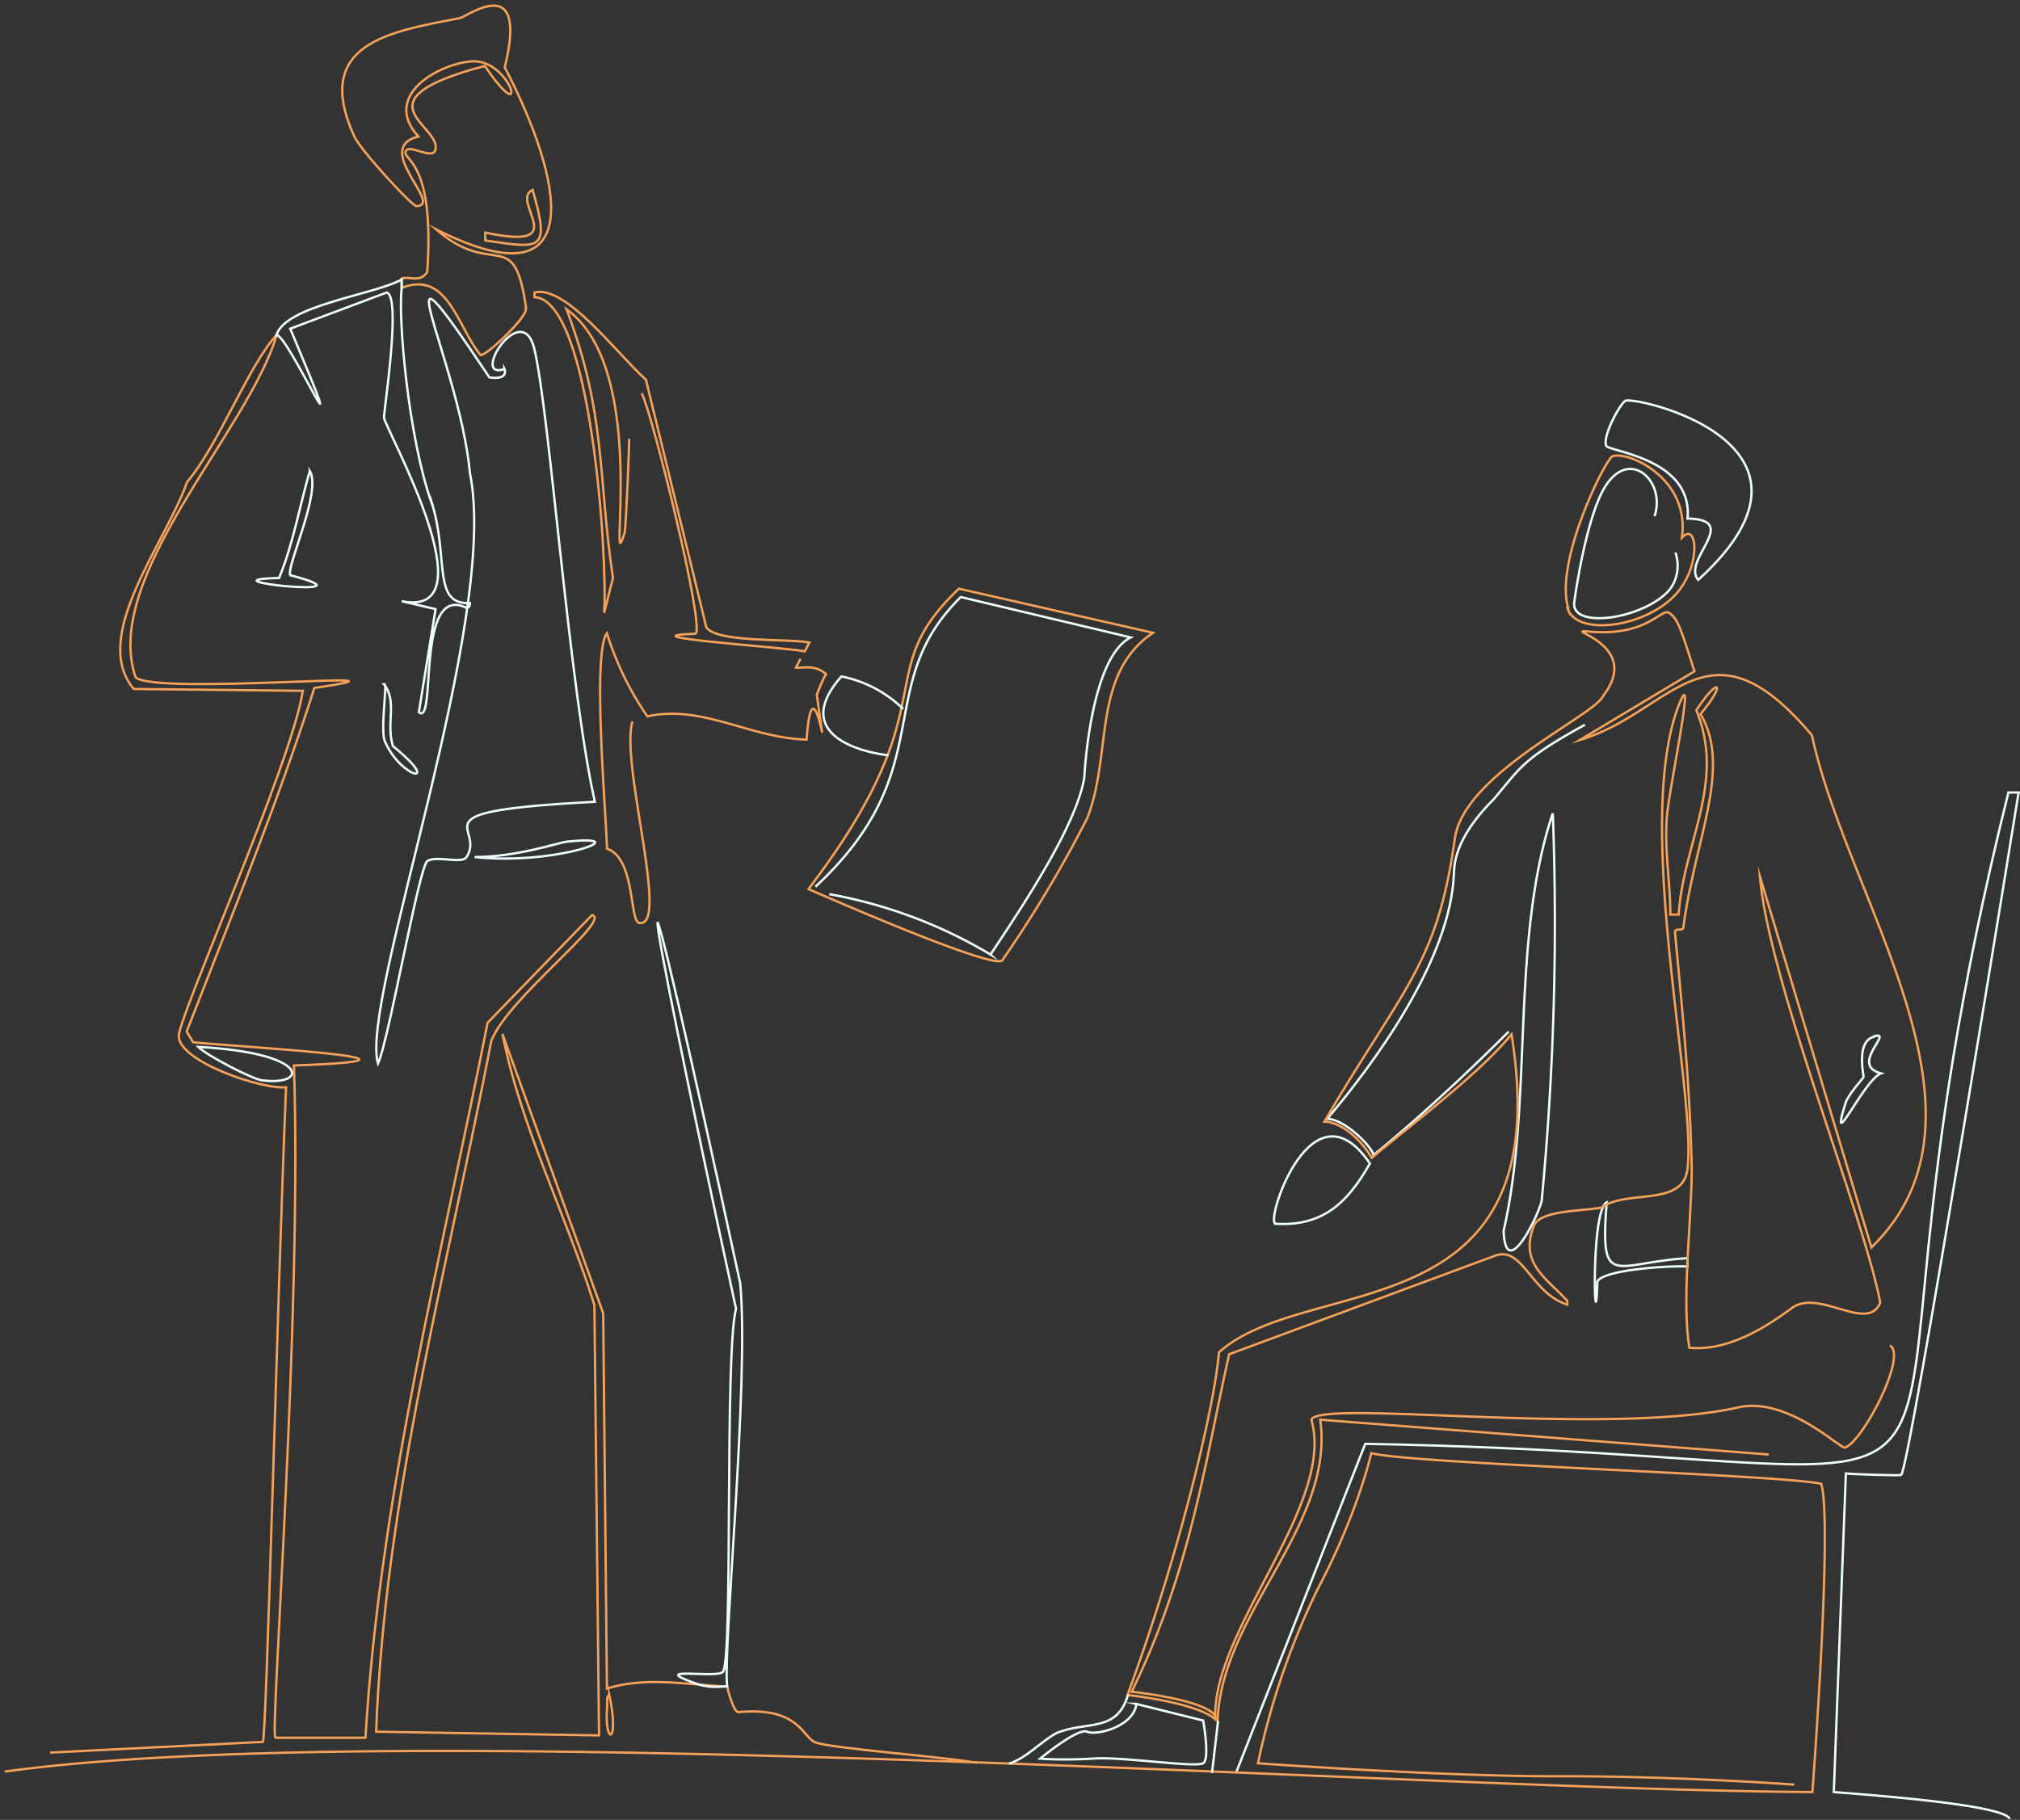 <svg xmlns="http://www.w3.org/2000/svg" width="435" height="392" fill="none" viewBox="0 0 435 392">
  <rect x="0" y="0" width="435" height="392" fill="#333333" stroke="none"/>
  <path stroke="#EDFCFC" stroke-miterlimit="10" stroke-width=".5"
    d="M350.1 86.3c2.9-.8 47.6 9.5 15.6 38.6-3.6-4.3 9.4-13-2.3-13.2 1.2-13-17-14.4-17.5-15.7-.9-1.9 3-9.2 4.2-9.7ZM363.4 271v1.8c-3.7-.2-17.8.6-19.4 3.2-.5 15.6-1.6-15.2 2-17-1.5 19 1.5 13 17.4 12Zm-29-95.6a632 632 0 0 1-2.4 83.2c-.7 3.3-7.8 17.8-8.2 6.5 6.4-27.8 1.4-62 10.5-89.7Zm69.2 47.8c4.4-1.2-5.5 6.2 1.5 8-3.7 1.3-11.5 18.6-7.6 6.2.8-2 3.7-5.1 3.8-5.4.1-.5-1.7-7.7 2.3-8.7v-.1Z" />
  <path stroke="#F4A259" stroke-miterlimit="10" stroke-width=".5"
    d="M337.7 131c-3-10.1 8-32 9.5-32.7 3.2-1.3 16.8 4.6 15 17.5 3.5-3.8 4.3 7-2.1 13-6.8 6.5-20.8 8.2-22.6 2.1h.2Z" />
  <path stroke="#EDFCFC" stroke-miterlimit="10" stroke-width=".5"
    d="M360.8 119c1.2 3.5 0 7-2 8.8-6 5.7-20.4 7.6-19.8 2 .4-3.2 2.9-19.3 6.8-25.2 5.3-8.2 13-.8 10.5 6.6m-81.7 152.4c10.1.6 15.5-4.3 20.4-13-12.4-18.2-22.4 12-20.4 12.9v.1Z" />
  <path stroke="#EDFCFC" stroke-miterlimit="10" stroke-width=".5"
    d="M341.3 156.1c-13 7.2-13.5 8.7-19.5 15.9-6.3 6.3-8.6 11.5-8.7 16-.6 18.8-17.7 41.7-27.3 53 3.7 0 9.5 5.8 10 7.8 1.7-1.4 13-10.5 29.1-26.6" />
  <path stroke="#F4A259" stroke-miterlimit="10" stroke-width=".5"
    d="M407 289.8c3.8 2.3-6 20.9-9.7 22-1 .3-12.6-11.2-23.2-8.6-28.6 6.3-90-1.9-91.7 2.6 5.2 18-21 44.9-20.7 63.8-2.4-3.6-18-5.2-18-5.2 12.7-26 15.9-50.1 21-72.7l57.2-21.2c6-2.3 7.8 8.1 15.6 10.5v-.8c-4.3-4.8-10.4-8-7.2-16.1 1.2-3.5 10.7-3.2 14.6-4 5.5-4 17.6 0 18.5-8.4 2-16.6-12-75.4-1.6-100.5 3.5-8.4-2.9 21-2.9 25.7-.4 6.9.8 13.3.8 20.1h1.8c1-15.5 10.2-28.5 3.8-44 4.8-7.4 6.6-6 .9.8 6.8 11.7-1.2 26.8-3.7 46-.1.8-1.8 0-1.8 1 1.6 17 3.3 33.8 3.6 50.9 0 11.4-2.2 28-.5 38.6 8.1.8 16.2-4.2 22-8.5 5.8-4.4 16.4 5.4 19.1-1.2-3.3-18.1-24.1-69.5-25.9-91.8l24 79.9c29.5-28.7-5.2-74.7-12.8-110.3-22.4-26.7-30.1-4.9-50 1l24.7-14.8c-2.6-8-3.5-11.5-5.5-12.6-1.8-1-4.7 5.3-17.7 4-4.9-.4 11.9 2.9 3.6 13.8-1.7 4.3-30 16.7-32 30.8-3.8 27.3-11 31.8-28.1 61 2.7 0 7 2.5 10.2 7.8 9.3-7.8 22.9-17.9 30.1-26.6 10.4 64.6-44 51.3-63 68.5-1 12-8.7 44-19.7 73.8 0 0 16 1.7 19.4 5.7.7-23.3 25.3-42.1 22.1-65l96.6 7.5M174.1 191.5c30.7-40.3 12.7-46 32.4-64.7l41.8 9.5c-13.3 9-8.7 26.2-14.2 40a264 264 0 0 1-18.3 30.6c-2.5 1.9-41.7-15.4-41.7-15.4Z" />
  <path stroke="#EDFCFC" stroke-miterlimit="10" stroke-width=".5"
    d="M266.2 381.8 294 311c164.1 2.9 94.5 36.6 138.5-140.3h2.2s-23.6 146.5-25.3 147c-.3.2-11.2-.2-11.9-.3l-2.6 68.6c22.4 1.7 37 3.6 37.9 5.8" />
  <path stroke="#F4A259" stroke-miterlimit="10" stroke-width=".5"
    d="M1 381.6c86.8-12 306.3 4 389.3 4.4 0 0 4.4-58.2 1.9-66.4-9.3-2-88.5-4.3-96.9-6.6 0 0-2.9 13-11.6 29.4a160.7 160.7 0 0 0-12.8 37.4s38.4 2.8 64 2.8c25.6-.1 51.5 1.8 51.5 1.8m-214-242.5-1 1.9c1.6.2 3.9-.8 6.5 1.4-.5.6-2 4.3-2 4.5 3 21.5-.8-9.7-2.2 9.6-12.2-.3-22.4-7.6-34.3-5a66.4 66.4 0 0 1-8.7-17.9c-3.3 4.2 0 40.9 0 46.4 6.2 2.1 4.8 15.8 7 16 6.6 1-4.2-34.5-1.5-43.4" />
  <path stroke="#F4A259" stroke-miterlimit="10" stroke-width=".5"
    d="M131.2 365c2.3 10.7-1 11-.5 3.3.2-1.3-.3-3.2.6-3.2h-.1Zm-18-298.5c.7 1.4-8.2 10-9.7 10-5-6-7-18.4-17-14.5v-2c1.4-.6 4 1 5.5-1.4 1.6-23-4.7-24-4.7-25.7.3-2.5 6 2 6.5-.8 1-5.2-17.3-10.5 10.6-17.9 9.8 14.4 5.8-1.4-2.7-1-7.3.5-19.6 7.5-11.6 16.2-10.1 2.5 5.5 14.8-.4 15-1 0-12-12-13.4-15C67.1 9.2 84.2 6.8 99 3.9c1.5-.2 14.9-10.5 9.7 10.6 12.6 24.2 18.5 51.7-14.8 34.9 12.5 10.9 16.8-1.3 19.4 17Z" />
  <path stroke="#F4A259" stroke-miterlimit="10" stroke-width=".5"
    d="M135.5 94.5c0 2-.7 19.3-1 20.3-4 12.8 5.8-35-12.5-48.2 8.6 22.8 6.7 35.7 10 57.9l-1.9 7.5c.8-11.7-2.8-67.4-15-68V63c6.7-1.7 17.6 13 24 18.8l13 53.3c2.2 3.4 17.7 2.4 22.2 3.3l-1 1.9c-4.4-.9-40-3.2-23.5-3.8 2-1.6-9.2-46.9-11.6-51.8m72.2 295c-8.2-1.4-31.5-3.1-34.8-4.4-2.8-1-3.4-7.8-16.7-6.5-1-.4-2.1-4.5-2.3-5.5-10.1-.6-17.6-2.1-25.9.4l-.8-80.8-21.7-60.2c4 20.2 13.7 38.9 19.8 58.4l1 92.7-48-.8c1.9-50.7 15.3-99.3 24.8-148.8 3.7-9.4 26-26 21.7-27.1L105 220.3c-10.1 51.1-23.2 102.2-26.3 154H59.3c-1.2-.9 5.8-91 4-144.8 37.6-1.3-10.8-3.9-21.7-5l-1.4-2.3c9.5-24.5 19.5-49 27.5-74 28.5-4.3-33.9 1.7-38.5-2.3-7.4-21.6 24.3-53 30.4-73.8C53.5 78.7 47 96 40.3 103.8c-4.6 13.2-21 33.3-11.5 44.6l36.4.4C63 164 38.3 219.3 38.5 223.2c.1 5.5 17.9 11.5 23.1 11-1.9 46-4.2 140.2-5 141l-45.8 2.3M114.7 40.9c3.9 13.5 1.7 12.6-10.2 10.9v-1.7c19.3 4.1 5.1-6.8 10.2-9.2Z" />
  <path stroke="#EDFCFC" stroke-miterlimit="10" stroke-width=".5"
    d="M42.7 225.5c24.2 1.3 23.7 8.5 13.8 7.2-1.6 0-11.8-5.2-13.8-7.2Zm65.9-146c-7.5 2.5 3.9-15.6 6.5-4.2 3.3 14 7.5 73 13 97.4-40 2.1-23.1 5.3-27.7 12-1 1.4-6.7-.5-8.4.8-1.8 1.4-8.3 38.7-10.6 43.6-4-13.7 26.3-95.4 19.8-127.2-2.3-24.5-21-58.4 4.2-20.6 4.4.6 3.2-1.9 3.2-1.9Zm48 283.7c-5 .6-7-.8-7.4-.8-9.5-3.5 5.4-.8 6.5-2.3 2.2-3.2.3-68.7 2.8-78.2-21.7-99.9-23.7-119.3.9-5.5 2 21-3.8 79.2-2.8 86.8Z" />
  <path stroke="#EDFCFC" stroke-miterlimit="10" stroke-width=".5"
    d="M194.5 152.7c-3.7-3.6-8.3-6-13.3-7-10 11.3 1.4 15.9 10.1 17m26 217.2c4-1.4 6.6-4.6 10.2-6.6 6.5-2.7 13 0 15.4-8.2m19.4 5.6-1.3 11.2M122 181.3c16-1.7-2.3 5.2-19.8 3.3 9 0 17.7-3 19.8-3.3Zm-29-73c3.7 12 0 22 8.2 21.6 0 1.2-.8 1-.8 1-11-5.3-6.3 25.8-10.2 22.5l3.6-22.2-7.3-1.7C106 133.3 83 92.4 82.7 90c-.1-1.4 3.8-25.9.6-27l-20.8 7.8c15.1 36-.8.5-3 1.4 2.1-6.5 20.8-8.6 27-12v2c-.8 6.2 1.4 32 6.5 46.3Zm-26.3-6.9c2.7 4.4-5.1 20.6-4.2 22.5 20 5.2-20.6 1-2.4.6 3-7.2 4.4-15.4 6.6-23Zm16 46c2.9 3.7.4 8.2 1.9 13.3 11.1 9 1.7 7-1.7-1-1-2 .4-11.8 0-12.3h-.2Z" />
  <path stroke="#EDFCFC" stroke-miterlimit="10" stroke-width=".5"
    d="M175.6 191c27.4-25.5 11.8-43.2 31.3-62.4l36.6 8.7c-7.8 3.9-9.7 24.7-10 30.2-1.7 10-12 25.8-20.2 38.1a103 103 0 0 0-34.7-13m66 174.4 14.5 3.6s1.5 8.3 0 9.2c-1.8 1-17.6-1.5-23.8-1-7 .4-11.3 0-11.3 0s8.1-6.7 10.1-5.8c2 .9 10-1.1 10.6-5.9v-.1Z" />
</svg>